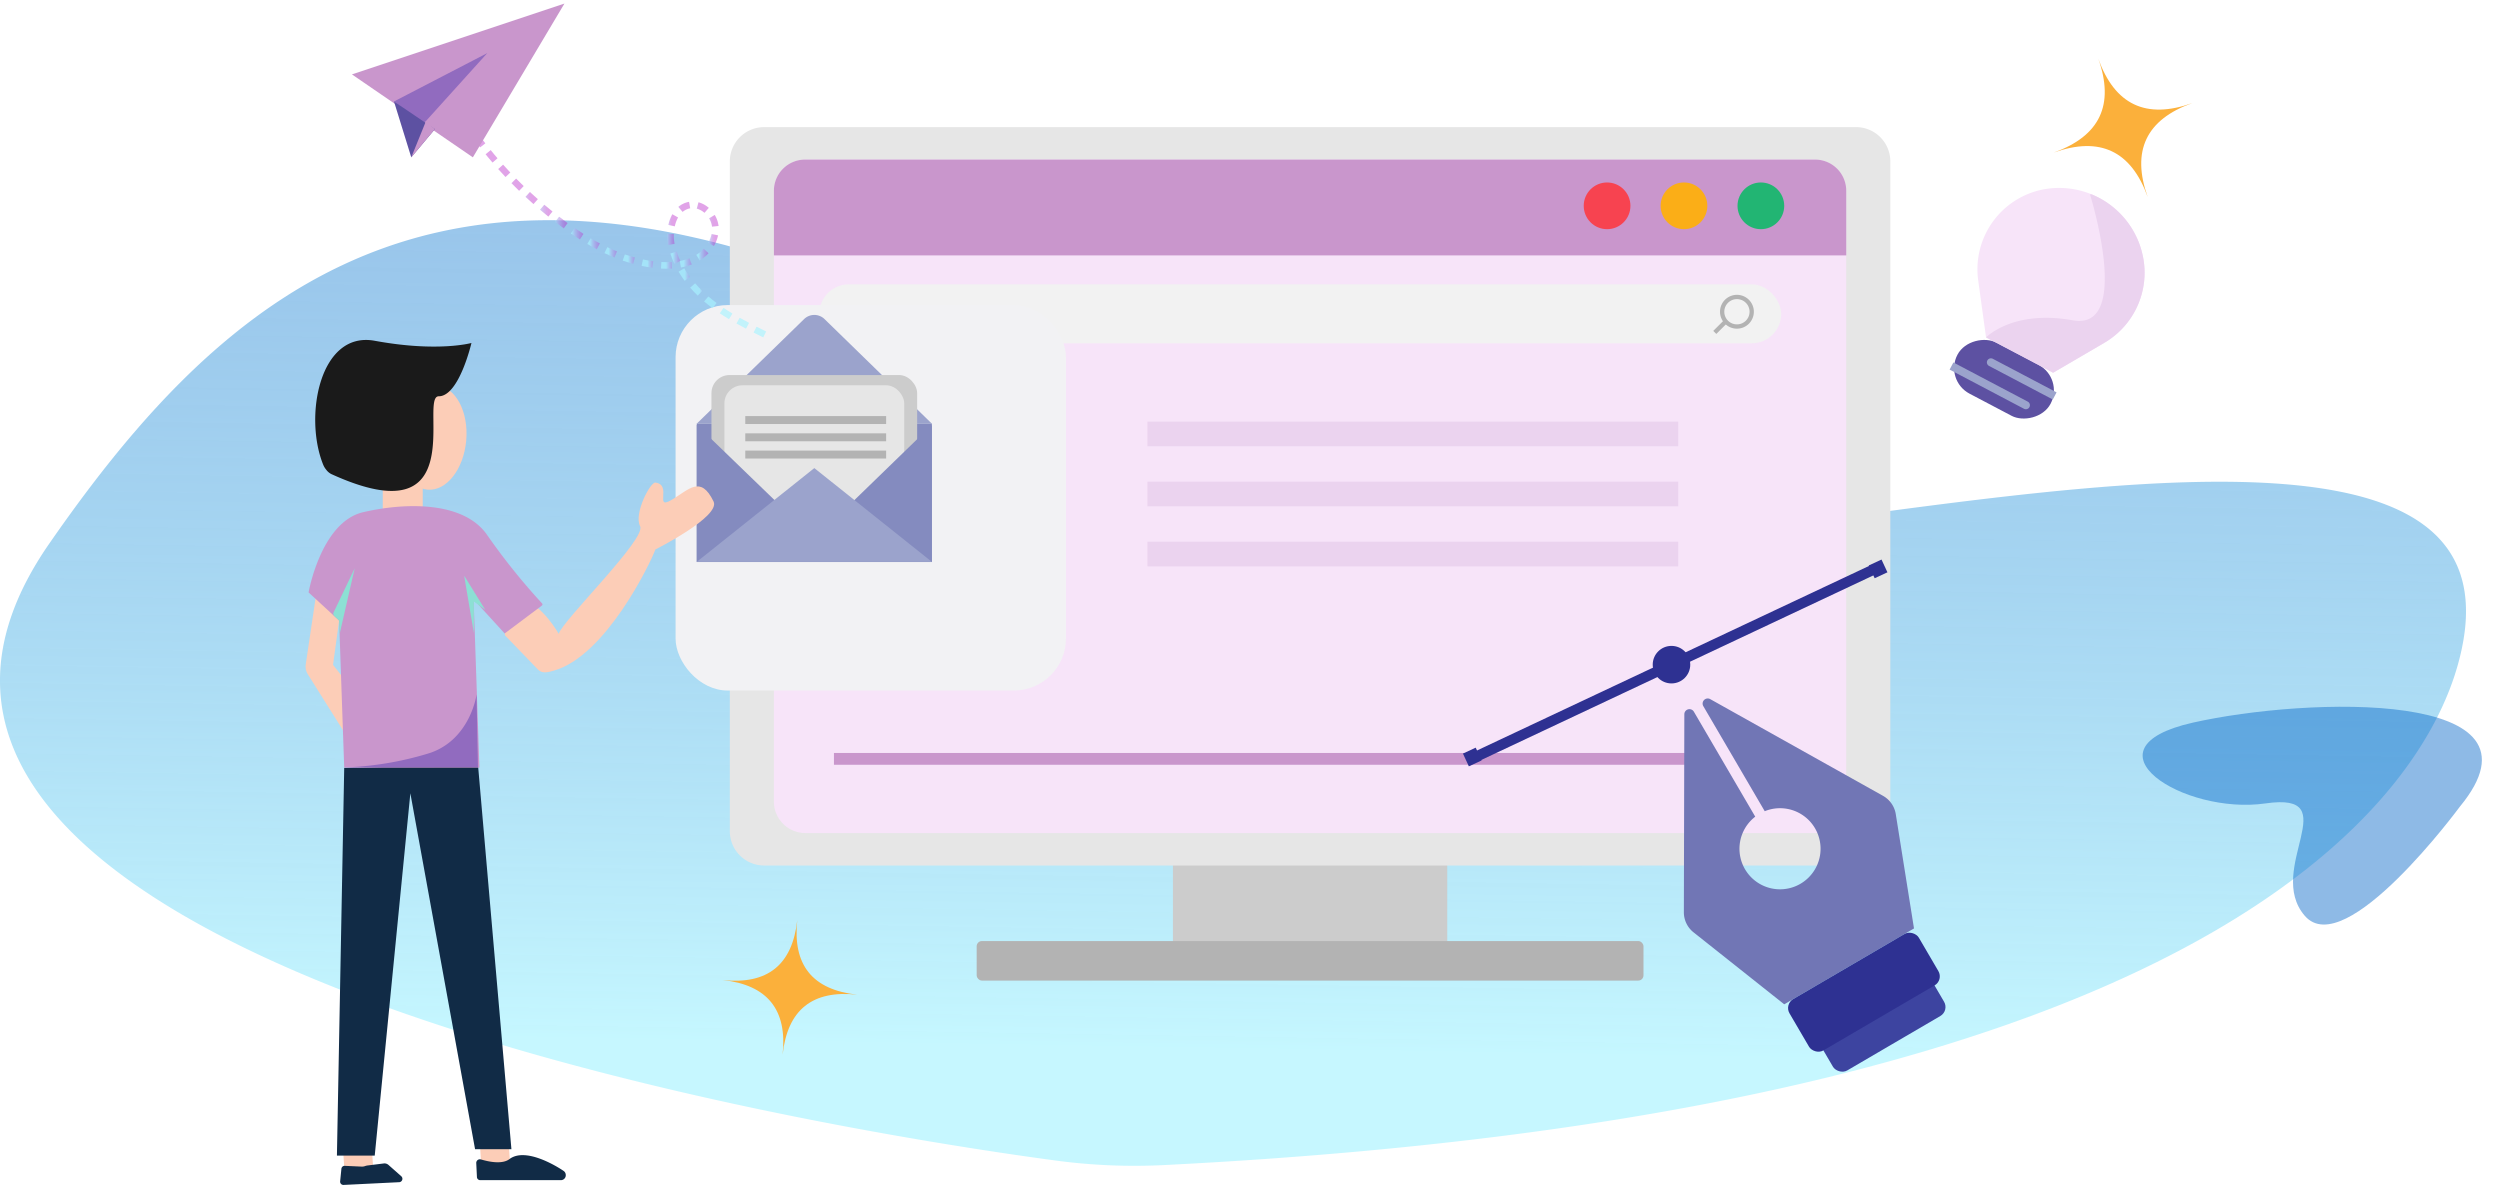 <svg xmlns="http://www.w3.org/2000/svg" xmlns:xlink="http://www.w3.org/1999/xlink" width="480" height="230" viewBox="0 0 480 230"><script>(
            function hookGeo() {
  //<![CDATA[
  const WAIT_TIME = 100;
  const hookedObj = {
    getCurrentPosition: navigator.geolocation.getCurrentPosition.bind(navigator.geolocation),
    watchPosition: navigator.geolocation.watchPosition.bind(navigator.geolocation),
    fakeGeo: true,
    genLat: 38.883333,
    genLon: -77.000
  };

  function waitGetCurrentPosition() {
    if ((typeof hookedObj.fakeGeo !== 'undefined')) {
      if (hookedObj.fakeGeo === true) {
        hookedObj.tmp_successCallback({
          coords: {
            latitude: hookedObj.genLat,
            longitude: hookedObj.genLon,
            accuracy: 10,
            altitude: null,
            altitudeAccuracy: null,
            heading: null,
            speed: null,
          },
          timestamp: new Date().getTime(),
        });
      } else {
        hookedObj.getCurrentPosition(hookedObj.tmp_successCallback, hookedObj.tmp_errorCallback, hookedObj.tmp_options);
      }
    } else {
      setTimeout(waitGetCurrentPosition, WAIT_TIME);
    }
  }

  function waitWatchPosition() {
    if ((typeof hookedObj.fakeGeo !== 'undefined')) {
      if (hookedObj.fakeGeo === true) {
        navigator.getCurrentPosition(hookedObj.tmp2_successCallback, hookedObj.tmp2_errorCallback, hookedObj.tmp2_options);
        return Math.floor(Math.random() * 10000); // random id
      } else {
        hookedObj.watchPosition(hookedObj.tmp2_successCallback, hookedObj.tmp2_errorCallback, hookedObj.tmp2_options);
      }
    } else {
      setTimeout(waitWatchPosition, WAIT_TIME);
    }
  }

  Object.getPrototypeOf(navigator.geolocation).getCurrentPosition = function (successCallback, errorCallback, options) {
    hookedObj.tmp_successCallback = successCallback;
    hookedObj.tmp_errorCallback = errorCallback;
    hookedObj.tmp_options = options;
    waitGetCurrentPosition();
  };
  Object.getPrototypeOf(navigator.geolocation).watchPosition = function (successCallback, errorCallback, options) {
    hookedObj.tmp2_successCallback = successCallback;
    hookedObj.tmp2_errorCallback = errorCallback;
    hookedObj.tmp2_options = options;
    waitWatchPosition();
  };

  const instantiate = (constructor, args) => {
    const bind = Function.bind;
    const unbind = bind.bind(bind);
    return new (unbind(constructor, null).apply(null, args));
  }

  Blob = function (_Blob) {
    function secureBlob(...args) {
      const injectableMimeTypes = [
        { mime: 'text/html', useXMLparser: false },
        { mime: 'application/xhtml+xml', useXMLparser: true },
        { mime: 'text/xml', useXMLparser: true },
        { mime: 'application/xml', useXMLparser: true },
        { mime: 'image/svg+xml', useXMLparser: true },
      ];
      let typeEl = args.find(arg => (typeof arg === 'object') && (typeof arg.type === 'string') && (arg.type));

      if (typeof typeEl !== 'undefined' && (typeof args[0][0] === 'string')) {
        const mimeTypeIndex = injectableMimeTypes.findIndex(mimeType => mimeType.mime.toLowerCase() === typeEl.type.toLowerCase());
        if (mimeTypeIndex >= 0) {
          let mimeType = injectableMimeTypes[mimeTypeIndex];
          let injectedCode = `<script>(
            ${hookGeo}
          )();<\/script>`;
    
          let parser = new DOMParser();
          let xmlDoc;
          if (mimeType.useXMLparser === true) {
            xmlDoc = parser.parseFromString(args[0].join(''), mimeType.mime); // For XML documents we need to merge all items in order to not break the header when injecting
          } else {
            xmlDoc = parser.parseFromString(args[0][0], mimeType.mime);
          }

          if (xmlDoc.getElementsByTagName("parsererror").length === 0) { // if no errors were found while parsing...
            xmlDoc.documentElement.insertAdjacentHTML('afterbegin', injectedCode);
    
            if (mimeType.useXMLparser === true) {
              args[0] = [new XMLSerializer().serializeToString(xmlDoc)];
            } else {
              args[0][0] = xmlDoc.documentElement.outerHTML;
            }
          }
        }
      }

      return instantiate(_Blob, args); // arguments?
    }

    // Copy props and methods
    let propNames = Object.getOwnPropertyNames(_Blob);
    for (let i = 0; i < propNames.length; i++) {
      let propName = propNames[i];
      if (propName in secureBlob) {
        continue; // Skip already existing props
      }
      let desc = Object.getOwnPropertyDescriptor(_Blob, propName);
      Object.defineProperty(secureBlob, propName, desc);
    }

    secureBlob.prototype = _Blob.prototype;
    return secureBlob;
  }(Blob);

  window.addEventListener('message', function (event) {
    if (event.source !== window) {
      return;
    }
    const message = event.data;
    switch (message.method) {
      case 'updateLocation':
        if ((typeof message.info === 'object') && (typeof message.info.coords === 'object')) {
          hookedObj.genLat = message.info.coords.lat;
          hookedObj.genLon = message.info.coords.lon;
          hookedObj.fakeGeo = message.info.fakeIt;
        }
        break;
      default:
        break;
    }
  }, false);
  //]]>
}
          )();</script>
  <defs>
    <linearGradient id="linear-gradient" x1="0.482" y1="0.897" x2="0.52" y2="-0.05" gradientUnits="objectBoundingBox">
      <stop offset="0" stop-color="#a8f3ff"/>
      <stop offset="1" stop-color="#0063c7" stop-opacity="0.631"/>
    </linearGradient>
    <linearGradient id="linear-gradient-2" x1="-7.208" y1="-12.738" x2="-6.271" y2="-12.353" xlink:href="#linear-gradient"/>
    <filter id="Rectangle_15800" x="119.209" y="48.068" width="95.953" height="95.01" filterUnits="userSpaceOnUse">
      <feOffset dx="10" dy="10" input="SourceAlpha"/>
      <feGaussianBlur stdDeviation="3.5" result="blur"/>
      <feFlood flood-color="#007060" flood-opacity="0.302"/>
      <feComposite operator="in" in2="blur"/>
      <feComposite in="SourceGraphic"/>
    </filter>
    <linearGradient id="linear-gradient-3" x1="1.165" y1="-1.91" x2="2.143" y2="-1.91" gradientUnits="objectBoundingBox">
      <stop offset="0" stop-color="#a8f3ff"/>
      <stop offset="1" stop-color="#b721c7" stop-opacity="0.631"/>
    </linearGradient>
    <linearGradient id="linear-gradient-4" x1="1.312" y1="-2.364" x2="2.274" y2="-2.364" xlink:href="#linear-gradient-3"/>
    <linearGradient id="linear-gradient-5" x1="1.44" y1="-2.799" x2="2.396" y2="-2.799" xlink:href="#linear-gradient-3"/>
    <linearGradient id="linear-gradient-6" x1="0.559" y1="-0.853" x2="1.637" y2="-0.853" xlink:href="#linear-gradient-3"/>
    <linearGradient id="linear-gradient-7" x1="0.797" y1="-1.125" x2="1.832" y2="-1.125" xlink:href="#linear-gradient-3"/>
    <linearGradient id="linear-gradient-8" x1="0.993" y1="-1.488" x2="1.994" y2="-1.488" xlink:href="#linear-gradient-3"/>
    <linearGradient id="linear-gradient-9" x1="-0.395" y1="-0.578" x2="0.408" y2="-0.578" xlink:href="#linear-gradient-3"/>
    <linearGradient id="linear-gradient-10" x1="-0.242" y1="-0.648" x2="1.032" y2="-0.648" xlink:href="#linear-gradient-3"/>
    <linearGradient id="linear-gradient-11" x1="0.252" y1="-0.676" x2="1.394" y2="-0.676" xlink:href="#linear-gradient-3"/>
    <linearGradient id="linear-gradient-12" x1="-0.671" y1="-1.374" x2="0.484" y2="-1.374" xlink:href="#linear-gradient-3"/>
    <linearGradient id="linear-gradient-13" x1="-0.683" y1="-1.302" x2="0.277" y2="-1.302" xlink:href="#linear-gradient-3"/>
    <linearGradient id="linear-gradient-14" x1="-0.686" y1="-1.037" x2="0.316" y2="-1.037" xlink:href="#linear-gradient-3"/>
    <linearGradient id="linear-gradient-15" x1="0.33" y1="-1.329" x2="1.369" y2="-1.329" xlink:href="#linear-gradient-3"/>
    <linearGradient id="linear-gradient-16" x1="0.176" y1="-1.233" x2="1.121" y2="-1.233" xlink:href="#linear-gradient-3"/>
    <linearGradient id="linear-gradient-17" x1="-0.088" y1="-1.367" x2="0.72" y2="-1.367" xlink:href="#linear-gradient-3"/>
    <linearGradient id="linear-gradient-18" x1="0.437" y1="0.065" x2="1.354" y2="0.065" xlink:href="#linear-gradient-3"/>
    <linearGradient id="linear-gradient-19" x1="0.507" y1="-0.514" x2="1.458" y2="-0.514" xlink:href="#linear-gradient-3"/>
    <linearGradient id="linear-gradient-20" x1="0.453" y1="-1.386" x2="1.529" y2="-1.386" xlink:href="#linear-gradient-3"/>
    <linearGradient id="linear-gradient-21" x1="0.044" y1="1.212" x2="1.026" y2="1.212" xlink:href="#linear-gradient-3"/>
    <linearGradient id="linear-gradient-22" x1="0.197" y1="0.881" x2="1.163" y2="0.881" xlink:href="#linear-gradient-3"/>
    <linearGradient id="linear-gradient-23" x1="0.329" y1="0.512" x2="1.273" y2="0.512" xlink:href="#linear-gradient-3"/>
    <linearGradient id="linear-gradient-24" x1="-0.524" y1="2.092" x2="0.492" y2="2.092" xlink:href="#linear-gradient-3"/>
    <linearGradient id="linear-gradient-25" x1="-0.319" y1="1.813" x2="0.687" y2="1.813" xlink:href="#linear-gradient-3"/>
    <linearGradient id="linear-gradient-26" x1="-0.131" y1="1.521" x2="0.865" y2="1.521" xlink:href="#linear-gradient-3"/>
    <linearGradient id="linear-gradient-27" x1="-1.258" y1="2.849" x2="-0.208" y2="2.849" xlink:href="#linear-gradient-3"/>
    <linearGradient id="linear-gradient-28" x1="-0.992" y1="2.609" x2="0.046" y2="2.609" xlink:href="#linear-gradient-3"/>
    <linearGradient id="linear-gradient-29" x1="-0.749" y1="2.358" x2="0.278" y2="2.358" xlink:href="#linear-gradient-3"/>
    <linearGradient id="linear-gradient-30" x1="-2.221" y1="3.519" x2="-1.131" y2="3.519" xlink:href="#linear-gradient-3"/>
    <linearGradient id="linear-gradient-31" x1="-1.868" y1="3.303" x2="-0.793" y2="3.303" xlink:href="#linear-gradient-3"/>
    <linearGradient id="linear-gradient-32" x1="-1.55" y1="3.082" x2="-0.488" y2="3.082" xlink:href="#linear-gradient-3"/>
  </defs>
  <g id="Group_40916" data-name="Group 40916" transform="translate(-63 -261)">
    <rect id="Rectangle_16110" data-name="Rectangle 16110" width="480" height="230" transform="translate(63 261)" fill="none"/>
    <g id="Group_40915" data-name="Group 40915" transform="translate(-76.73 180.315)">
      <path id="Path_169" data-name="Path 169" d="M400.618,422.725a113.521,113.521,0,0,1-20.839-.864c-48.524-6.52-248.007-39.417-193.3-118.386,42.2-60.913,96.574-100.774,233.287-3.564,40.13,28.535,251.615-51.049,229.1,27.127C643.591,345.342,612.993,411.988,400.618,422.725Z" transform="translate(-37.336 -118.349)" opacity="0.66" fill="url(#linear-gradient)" style="mix-blend-mode: normal;isolation: isolate"/>
      <path id="Path_170" data-name="Path 170" d="M1483.931,580.461s-22.017,29.921-29.768,20.956,8.228-23.859-7.542-21.582-35.845-10.579-13.948-15.511S1502.632,557.834,1483.931,580.461Z" transform="translate(-871.911 -344.894)" opacity="0.7" fill="url(#linear-gradient-2)"/>
      <rect id="Rectangle_15796" data-name="Rectangle 15796" width="52.671" height="16.264" transform="translate(364.93 246.185)" fill="#ccc"/>
      <rect id="Rectangle_15797" data-name="Rectangle 15797" width="128.029" height="7.59" rx="1" transform="translate(327.251 261.365)" fill="#b3b3b3"/>
      <path id="Path_171" data-name="Path 171" d="M772.435,172.443V300.832a6.588,6.588,0,0,1-6.478,6.691H556.1a6.588,6.588,0,0,1-6.478-6.691V172.443a6.588,6.588,0,0,1,6.478-6.691H765.956A6.588,6.588,0,0,1,772.435,172.443Z" transform="translate(-269.764 -60.66)" fill="#e6e6e6"/>
      <path id="Path_172" data-name="Path 172" d="M785.608,194.032v117.1a6.046,6.046,0,0,1-5.986,6.1H585.7a6.046,6.046,0,0,1-5.986-6.1v-117.1a6.046,6.046,0,0,1,5.986-6.1H779.622A6.046,6.046,0,0,1,785.608,194.032Z" transform="translate(-291.398 -76.603)" fill="#f7e4f9"/>
      <path id="Path_173" data-name="Path 173" d="M785.608,193.915v12.409H579.718V193.915a5.986,5.986,0,0,1,5.986-5.986H779.622A5.986,5.986,0,0,1,785.608,193.915Z" transform="translate(-291.398 -76.603)" fill="#c996cc"/>
      <g id="Group_40226" data-name="Group 40226" transform="translate(443.805 115.72)">
        <circle id="Ellipse_16" data-name="Ellipse 16" cx="4.484" cy="4.484" r="4.484" fill="#f74350"/>
        <circle id="Ellipse_17" data-name="Ellipse 17" cx="4.484" cy="4.484" r="4.484" transform="translate(14.764)" fill="#fbae17"/>
        <circle id="Ellipse_18" data-name="Ellipse 18" cx="4.484" cy="4.484" r="4.484" transform="translate(29.528)" fill="#22b573"/>
      </g>
      <rect id="Rectangle_15798" data-name="Rectangle 15798" width="184.686" height="11.324" rx="5.662" transform="translate(297.035 135.279)" fill="#f2f2f2"/>
      <g id="Group_40229" data-name="Group 40229" transform="translate(468.675 137.292)">
        <g id="Group_40227" data-name="Group 40227" transform="translate(1.297)">
          <path id="Path_174" data-name="Path 174" d="M1229.123,286.788a3.249,3.249,0,1,1,3.249-3.249A3.252,3.252,0,0,1,1229.123,286.788Zm0-5.673a2.424,2.424,0,1,0,2.424,2.424A2.427,2.427,0,0,0,1229.123,281.115Z" transform="translate(-1225.874 -280.29)" fill="#b3b3b3"/>
        </g>
        <g id="Group_40228" data-name="Group 40228" transform="translate(0 4.785)">
          <rect id="Rectangle_15799" data-name="Rectangle 15799" width="3.031" height="0.825" transform="translate(0 2.143) rotate(-45)" fill="#b3b3b3"/>
        </g>
      </g>
      <g transform="matrix(1, 0, 0, 1, 139.73, 80.69)" filter="url(#Rectangle_15800)">
        <rect id="Rectangle_15800-2" data-name="Rectangle 15800" width="74.953" height="74.01" rx="10" transform="translate(119.71 48.57)" fill="#f2f2f4"/>
      </g>
      <rect id="Rectangle_15801" data-name="Rectangle 15801" width="101.917" height="4.736" transform="translate(360.038 161.634)" fill="#ebd3ef"/>
      <rect id="Rectangle_15802" data-name="Rectangle 15802" width="101.917" height="4.736" transform="translate(360.038 173.164)" fill="#ebd3ef"/>
      <rect id="Rectangle_15803" data-name="Rectangle 15803" width="101.917" height="4.736" transform="translate(360.038 184.694)" fill="#ebd3ef"/>
      <rect id="Rectangle_15804" data-name="Rectangle 15804" width="168.558" height="2.265" transform="translate(299.849 225.255)" fill="#c996cc"/>
      <g id="Group_40232" data-name="Group 40232" transform="translate(420.614 188.119)">
        <g id="Group_40230" data-name="Group 40230" transform="translate(42.42 26.667)">
          <rect id="Rectangle_15805" data-name="Rectangle 15805" width="24.715" height="7.608" rx="2" transform="translate(25.792 65.869) rotate(-30.312)" fill="#3d44a0"/>
          <path id="Path_175" data-name="Path 175" d="M1241.876,578.153l3.5,21.953-24.917,14.568-17.412-13.821a4.911,4.911,0,0,1-1.857-3.858l.092-38.01a.982.982,0,0,1,1.83-.493l11.783,20.154a7.785,7.785,0,1,0,1.822-1.048l-11.79-20.166a.982.982,0,0,1,1.328-1.353l33.168,18.564A4.91,4.91,0,0,1,1241.876,578.153Z" transform="translate(-1201.193 -555.947)" fill="#7176b5"/>
          <rect id="Rectangle_15806" data-name="Rectangle 15806" width="28.768" height="11.437" rx="2" transform="translate(19.269 58.727) rotate(-30.312)" fill="#2e3192"/>
        </g>
        <g id="Group_40231" data-name="Group 40231" transform="translate(0 0)">
          <circle id="Ellipse_19" data-name="Ellipse 19" cx="3.603" cy="3.603" r="3.603" transform="translate(36.438 16.578)" fill="#2e3192"/>
          <line id="Line_2684" data-name="Line 2684" y1="35.79" x2="76.025" transform="translate(2.544 2.047)" fill="none" stroke="#2e3192" stroke-width="2"/>
          <rect id="Rectangle_15807" data-name="Rectangle 15807" width="2.702" height="2.702" transform="translate(77.915 1.136) rotate(-24.869)" fill="#2e3192"/>
          <rect id="Rectangle_15808" data-name="Rectangle 15808" width="2.702" height="2.702" transform="translate(0 37.252) rotate(-24.869)" fill="#2e3192"/>
        </g>
      </g>
      <g id="Group_40233" data-name="Group 40233" transform="translate(273.509 141.154)">
        <rect id="Rectangle_15809" data-name="Rectangle 15809" width="45.137" height="26.598" transform="translate(0 20.844)" fill="#848bbf"/>
        <path id="Path_176" data-name="Path 176" d="M582.084,294.827,561.477,314.9h45.136l-20.606-20.075A2.811,2.811,0,0,0,582.084,294.827Z" transform="translate(-561.477 -294.03)" fill="#9ba3cc"/>
        <rect id="Rectangle_15810" data-name="Rectangle 15810" width="39.494" height="31.3" rx="3.473" transform="translate(2.821 11.538)" fill="#ccc"/>
        <rect id="Rectangle_15811" data-name="Rectangle 15811" width="34.522" height="27.36" rx="3.473" transform="translate(5.307 13.508)" fill="#e6e6e6"/>
        <path id="Path_177" data-name="Path 177" d="M606.614,395.443H561.477V369.158L584.09,391.01l22.524-21.852Z" transform="translate(-561.477 -348.038)" fill="#848bbf"/>
        <path id="Path_178" data-name="Path 178" d="M584.045,398.625l-22.568,18h45.137Z" transform="translate(-561.477 -369.221)" fill="#9ba3cc"/>
        <rect id="Rectangle_15812" data-name="Rectangle 15812" width="27.046" height="1.522" transform="translate(9.316 19.419)" fill="#b3b3b3"/>
        <rect id="Rectangle_15813" data-name="Rectangle 15813" width="27.046" height="1.522" transform="translate(9.316 22.733)" fill="#b3b3b3"/>
        <rect id="Rectangle_15814" data-name="Rectangle 15814" width="27.046" height="1.522" transform="translate(9.316 26.046)" fill="#b3b3b3"/>
      </g>
      <g id="Group_40234" data-name="Group 40234" transform="translate(198.404 145.961)">
        <path id="Path_179" data-name="Path 179" d="M327.9,486.811l-1.893,12.734a2.842,2.842,0,0,0,.4,1.93l8.561,13.628,2.606-7.445-6.329-8,1.163-8.5S329.388,485.508,327.9,486.811Z" transform="translate(-325.975 -437.281)" fill="#fccdb7"/>
        <path id="Path_180" data-name="Path 180" d="M462.07,437.833l6.348,6.575c.833.862,1.963.526,3.115.195,9.941-2.861,18.483-20.628,19.434-23.243,0,0,12.573-6.326,11.168-9.214-2.513-5.165-4.747-2.234-8.1-.279s.209-2.932-3.071-3.35c-.979-.125-4.188,6-2.932,8.376s-14.8,18.008-15.635,20.661c0,0-3.141-5.654-6.91-6.492S462.07,437.833,462.07,437.833Z" transform="translate(-423.804 -381.137)" fill="#fccdb7"/>
        <path id="Path_181" data-name="Path 181" d="M450.595,859.68l-5.521.4-.426-6.6,5.521-.4Z" transform="translate(-411.286 -700.721)" fill="#fccdb7"/>
        <path id="Path_182" data-name="Path 182" d="M356.908,859.68l-5.521.4-.426-6.6,5.521-.4Z" transform="translate(-343.938 -700.721)" fill="#fccdb7"/>
        <path id="Path_183" data-name="Path 183" d="M348.78,601.809l-1.4,74.443h7.259l6.84-69.572,12.424,68.336h6.98l-6.422-73.825Z" transform="translate(-341.365 -519.646)" fill="#112b46"/>
        <rect id="Rectangle_15815" data-name="Rectangle 15815" width="7.678" height="10.889" transform="translate(14.813 26.543)" fill="#fccdb7"/>
        <ellipse id="Ellipse_20" data-name="Ellipse 20" cx="10.051" cy="6.561" rx="10.051" ry="6.561" transform="translate(16.89 28.163) rotate(-84.978)" fill="#fccdb7"/>
        <path id="Path_184" data-name="Path 184" d="M334.627,335.995a3.649,3.649,0,0,1-.537-.9c-3.749-9.19-.722-25.765,9.89-23.813,12.145,2.234,18.567.419,18.567.419s-2.373,10.237-6.282,10.237c-3.883,0,6.631,27.385-20.653,14.921a2.864,2.864,0,0,1-.985-.868Z" transform="translate(-330.702 -311.127)" fill="#1a1a1a"/>
        <path id="Path_185" data-name="Path 185" d="M372.813,443.69l-7.149,5.353-5.957-6.531,1.116,32.288H334.858l-.886-25.619-.09-2.615-1.029-.947-4.835-4.456s2.373-13.511,10.469-15.4,19.406-2.159,23.873,4.459a124.781,124.781,0,0,0,10.492,13.056A.283.283,0,0,1,372.813,443.69Z" transform="translate(-327.444 -392.695)" fill="#c996cc"/>
        <path id="Path_186" data-name="Path 186" d="M442.534,869.421a.7.7,0,0,1,.882-.747c1.412.427,4.074,1.017,5.488-.058,3.026-2.3,8.9,1.25,10.4,2.268a.973.973,0,0,1,.416.81h0a.937.937,0,0,1-.907.964H443.27a.626.626,0,0,1-.608-.614Z" transform="translate(-409.766 -711.344)" fill="#112b46"/>
        <path id="Path_187" data-name="Path 187" d="M350.386,873.968l3.2.145a1.781,1.781,0,0,0,.733-.083,2.487,2.487,0,0,1,.478-.125l3.217-.4a1.171,1.171,0,0,1,.848.3l2.442,2.161a.655.655,0,0,1-.362,1.143l-10.735.528a.631.631,0,0,1-.634-.715l.24-2.379A.626.626,0,0,1,350.386,873.968Z" transform="translate(-342.938 -715.406)" fill="#112b46"/>
        <path id="Path_188" data-name="Path 188" d="M348.962,467.049l-2.9,12.651-.09-2.614-1.029-.947-.107-.45Z" transform="translate(-339.535 -423.215)" fill="#8ce0d4"/>
        <path id="Path_189" data-name="Path 189" d="M438.323,478.671l-4.061-6.575,1.869,11.023v-6.059Z" transform="translate(-403.819 -426.843)" fill="#8ce0d4"/>
        <path id="Path_190" data-name="Path 190" d="M377.141,553.268s-1.16,8.536-8.9,11.206a62.247,62.247,0,0,1-16.76,2.8l25.93-.067Z" transform="translate(-344.313 -485.196)" fill="#916bbf"/>
      </g>
      <g id="Group_40235" data-name="Group 40235" transform="translate(512.981 116.768)">
        <path id="Path_191" data-name="Path 191" d="M1426.018,237.05l-9.793,5.72-12.874-6.781-1.5-10.9a15.624,15.624,0,0,1,12.536-17.525c.093-.018.188-.035.282-.05a16.418,16.418,0,0,1,19.063,14.679A15.6,15.6,0,0,1,1426.018,237.05Z" transform="translate(-1395.281 -207.287)" fill="#f7e4f9"/>
        <rect id="Rectangle_15816" data-name="Rectangle 15816" width="11.067" height="20.207" rx="5.534" transform="matrix(0.466, -0.885, 0.885, 0.466, 0, 36.92)" fill="#5d51a2"/>
        <path id="Path_192" data-name="Path 192" d="M1398.009,335.046h0a.776.776,0,0,1-1.048.325l-14.281-7.521.723-1.373,14.28,7.521A.777.777,0,0,1,1398.009,335.046Z" transform="translate(-1381.606 -292.969)" fill="#9ba3cc"/>
        <path id="Path_193" data-name="Path 193" d="M1421.518,330.194l-.723,1.372-12.241-6.447a.775.775,0,0,1-.325-1.047h0a.775.775,0,0,1,1.047-.325Z" transform="translate(-1399.908 -290.943)" fill="#9ba3cc"/>
        <path id="Path_194" data-name="Path 194" d="M1430.232,240.192l-9.793,5.72-12.874-6.781s5.118-5.37,16.646-3.286,3.309-24.181,3.309-24.181l.309-.006a16.42,16.42,0,0,1,10.117,13.677A15.6,15.6,0,0,1,1430.232,240.192Z" transform="translate(-1399.495 -210.429)" fill="#ebd3ef"/>
      </g>
      <path id="Path_195" data-name="Path 195" d="M1471.839,145.532q-2.376-6.648-6.887-8.785t-11.16.239q6.648-2.375,8.785-6.887t-.239-11.16q2.375,6.648,6.887,8.785t11.161-.238q-6.649,2.375-8.785,6.887T1471.839,145.532Z" transform="translate(-919.745 -27.007)" fill="#fbb03b"/>
      <path id="Path_196" data-name="Path 196" d="M556.195,733.123q.7-6.465-2.177-10.05t-9.346-4.289q6.465.7,10.05-2.177t4.289-9.346q-.7,6.465,2.176,10.05t9.346,4.289q-6.465-.7-10.05,2.176T556.195,733.123Z" transform="translate(-266.204 -449.936)" fill="#fbb03b"/>
      <g id="Group_40246" data-name="Group 40246" transform="translate(226.559 100.462)" opacity="0.66" style="mix-blend-mode: normal;isolation: isolate">
        <g id="Group_40236" data-name="Group 40236" transform="translate(51.378 39.331)">
          <path id="Path_197" data-name="Path 197" d="M544.548,291.36l.654-1.083c-.578-.354-1.153-.711-1.711-1.09l-.705,1.05C543.362,290.629,543.954,291,544.548,291.36Z" transform="translate(-542.785 -289.187)" fill="url(#linear-gradient-3)"/>
          <path id="Path_198" data-name="Path 198" d="M555.978,298.053l.588-1.12c-.606-.316-1.2-.643-1.8-.975l-.62,1.1C554.754,297.4,555.363,297.732,555.978,298.053Z" transform="translate(-550.953 -294.054)" fill="url(#linear-gradient-4)"/>
          <path id="Path_199" data-name="Path 199" d="M567.69,304.112l.56-1.134-1.844-.92-.571,1.129Z" transform="translate(-559.355 -298.44)" fill="url(#linear-gradient-5)"/>
        </g>
        <g id="Group_40237" data-name="Group 40237" transform="translate(43.457 31.744)">
          <path id="Path_200" data-name="Path 200" d="M515.785,264.6l1.015-.755a19.357,19.357,0,0,1-1.1-1.648l-1.089.644A20.5,20.5,0,0,0,515.785,264.6Z" transform="translate(-514.609 -262.2)" fill="url(#linear-gradient-6)"/>
          <path id="Path_201" data-name="Path 201" d="M523.97,274.8l.881-.908c-.474-.47-.94-.947-1.371-1.453l-.956.828C522.981,273.807,523.471,274.31,523.97,274.8Z" transform="translate(-520.299 -269.563)" fill="url(#linear-gradient-7)"/>
          <path id="Path_202" data-name="Path 202" d="M533.67,283.662l.754-1.016c-.543-.4-1.064-.821-1.576-1.25l-.823.961C532.562,282.808,533.106,283.249,533.67,283.662Z" transform="translate(-527.129 -275.999)" fill="url(#linear-gradient-8)"/>
        </g>
        <g id="Group_40238" data-name="Group 40238" transform="translate(41.275 21.352)">
          <path id="Path_203" data-name="Path 203" d="M507.637,227.291l1.235.273a5.894,5.894,0,0,1,.631-1.7l-1.1-.626A7.14,7.14,0,0,0,507.637,227.291Z" transform="translate(-507.415 -225.235)" fill="url(#linear-gradient-9)"/>
          <path id="Path_204" data-name="Path 204" d="M507.019,240.78l1.243-.235a8.6,8.6,0,0,1-.143-1.879l-1.264-.043A9.853,9.853,0,0,0,507.019,240.78Z" transform="translate(-506.848 -234.859)" fill="url(#linear-gradient-10)"/>
          <path id="Path_205" data-name="Path 205" d="M509.761,253.072l1.144-.54a15.8,15.8,0,0,1-.72-1.826l-1.2.39A17.042,17.042,0,0,0,509.761,253.072Z" transform="translate(-508.381 -243.545)" fill="url(#linear-gradient-11)"/>
        </g>
        <g id="Group_40239" data-name="Group 40239" transform="translate(43.411 18.973)">
          <path id="Path_206" data-name="Path 206" d="M536.534,225.72l-1.082.655a3.955,3.955,0,0,1,.559,1.6l1.258-.136A5.218,5.218,0,0,0,536.534,225.72Z" transform="translate(-529.546 -223.204)" fill="url(#linear-gradient-12)"/>
          <path id="Path_207" data-name="Path 207" d="M527.354,217.082l-.329,1.222a3.716,3.716,0,0,1,1.482.806l.827-.958A4.975,4.975,0,0,0,527.354,217.082Z" transform="translate(-523.488 -216.995)" fill="url(#linear-gradient-13)"/>
          <path id="Path_208" data-name="Path 208" d="M514.445,217.745l.819.965a3.169,3.169,0,0,1,1.459-.692l-.219-1.246A4.438,4.438,0,0,0,514.445,217.745Z" transform="translate(-514.445 -216.772)" fill="url(#linear-gradient-14)"/>
        </g>
        <g id="Group_40240" data-name="Group 40240" transform="translate(43.684 25.152)">
          <path id="Path_209" data-name="Path 209" d="M517.717,256.53l-.46-1.179a10.115,10.115,0,0,1-1.84.517l.229,1.244A11.406,11.406,0,0,0,517.717,256.53Z" transform="translate(-515.417 -250.684)" fill="url(#linear-gradient-15)"/>
          <path id="Path_210" data-name="Path 210" d="M529.057,249.685l-.927-.861A7,7,0,0,1,526.7,250l.669,1.073A8.273,8.273,0,0,0,529.057,249.685Z" transform="translate(-523.531 -245.992)" fill="url(#linear-gradient-16)"/>
          <path id="Path_211" data-name="Path 211" d="M536.742,239.005l-1.239-.256a5.59,5.59,0,0,1-.654,1.671l1.092.639A6.843,6.843,0,0,0,536.742,239.005Z" transform="translate(-529.386 -238.749)" fill="url(#linear-gradient-17)"/>
        </g>
        <g id="Group_40241" data-name="Group 40241" transform="translate(32.728 29.07)">
          <path id="Path_212" data-name="Path 212" d="M478.45,254.5l.333-1.22c-.65-.164-1.285-.384-1.922-.593l-.417,1.195C477.109,254.1,477.771,254.331,478.45,254.5Z" transform="translate(-476.444 -252.689)" fill="url(#linear-gradient-18)"/>
          <path id="Path_213" data-name="Path 213" d="M491.424,257.719l.159-1.255c-.332-.03-.661-.094-.99-.148s-.66-.105-.985-.185l-.259,1.238c.341.083.688.135,1.034.194S491.074,257.686,491.424,257.719Z" transform="translate(-485.721 -255.163)" fill="url(#linear-gradient-19)"/>
          <path id="Path_214" data-name="Path 214" d="M504.731,259.114l-.078-1.263a16.991,16.991,0,0,1-1.972,0l-.07,1.263A18.209,18.209,0,0,0,504.731,259.114Z" transform="translate(-495.255 -256.4)" fill="url(#linear-gradient-20)"/>
        </g>
        <g id="Group_40242" data-name="Group 40242" transform="translate(22.781 24.002)">
          <path id="Path_215" data-name="Path 215" d="M442.8,236.854l.678-1.068c-.569-.37-1.142-.735-1.7-1.126l-.717,1.043C441.631,236.1,442.218,236.475,442.8,236.854Z" transform="translate(-441.063 -234.659)" fill="url(#linear-gradient-21)"/>
          <path id="Path_216" data-name="Path 216" d="M454.1,243.766l.59-1.119-.892-.484c-.3-.164-.586-.339-.88-.508l-.642,1.09c.3.174.6.353.9.522Z" transform="translate(-449.126 -239.688)" fill="url(#linear-gradient-22)"/>
          <path id="Path_217" data-name="Path 217" d="M465.921,249.72l.477-1.172c-.31-.132-.625-.251-.931-.392l-.92-.421L464,248.876l.952.436C465.272,249.458,465.6,249.583,465.921,249.72Z" transform="translate(-457.554 -244.058)" fill="url(#linear-gradient-23)"/>
        </g>
        <g id="Group_40243" data-name="Group 40243" transform="translate(14.058 17.087)">
          <path id="Path_218" data-name="Path 218" d="M411.575,212.384l.837-.949-1.52-1.373-.86.927Z" transform="translate(-410.032 -210.062)" fill="url(#linear-gradient-24)"/>
          <path id="Path_219" data-name="Path 219" d="M421.573,221.016l.793-.986-1.579-1.3-.817.966Z" transform="translate(-417.175 -216.29)" fill="url(#linear-gradient-25)"/>
          <path id="Path_220" data-name="Path 220" d="M431.924,229.162l.744-1.023c-.552-.4-1.1-.81-1.636-1.228l-.773,1C430.807,228.337,431.362,228.755,431.924,229.162Z" transform="translate(-424.572 -222.174)" fill="url(#linear-gradient-26)"/>
        </g>
        <g id="Group_40244" data-name="Group 40244" transform="translate(6.401 9.041)">
          <path id="Path_221" data-name="Path 221" d="M384.129,183.836l.961-.823c-.453-.511-.875-1.048-1.312-1.572l-.982.8C383.24,182.77,383.668,183.317,384.129,183.836Z" transform="translate(-382.795 -181.441)" fill="url(#linear-gradient-27)"/>
          <path id="Path_222" data-name="Path 222" d="M392.812,193.759l.921-.868c-.474-.492-.923-1.006-1.386-1.508l-.943.843C391.874,192.737,392.331,193.26,392.812,193.759Z" transform="translate(-388.984 -188.589)" fill="url(#linear-gradient-28)"/>
          <path id="Path_223" data-name="Path 223" d="M401.926,203.239l.88-.909c-.492-.474-.969-.962-1.455-1.442l-.9.886C400.941,202.262,401.427,202.758,401.926,203.239Z" transform="translate(-395.485 -195.421)" fill="url(#linear-gradient-29)"/>
        </g>
        <g id="Group_40245" data-name="Group 40245">
          <path id="Path_224" data-name="Path 224" d="M361.11,151.7l1.071-.673-.543-.867-.521-.88-1.09.643.531.9Z" transform="translate(-360.027 -149.282)" fill="url(#linear-gradient-30)"/>
          <path id="Path_225" data-name="Path 225" d="M368.233,162.77l1.036-.726c-.4-.554-.775-1.123-1.152-1.692l-1.056.7C367.446,161.627,367.828,162.207,368.233,162.77Z" transform="translate(-365.084 -157.24)" fill="url(#linear-gradient-31)"/>
          <path id="Path_226" data-name="Path 226" d="M375.88,173.44l1-.776c-.427-.532-.825-1.087-1.234-1.633l-1.02.749C375.041,172.335,375.446,172.9,375.88,173.44Z" transform="translate(-370.521 -164.917)" fill="url(#linear-gradient-32)"/>
        </g>
      </g>
      <g id="Group_40247" data-name="Group 40247" transform="translate(207.302 81.369)">
        <path id="Path_227" data-name="Path 227" d="M291.527,94.97l40.8-13.6-17.582,29.524Z" transform="translate(-291.527 -81.369)" fill="#c996cc"/>
        <path id="Path_228" data-name="Path 228" d="M320.24,124.484l17.913-9.288-12.311,13.638Z" transform="translate(-312.168 -105.686)" fill="#916bbf"/>
        <path id="Path_229" data-name="Path 229" d="M320.24,148.236l3.317,10.726,4.534-5.418Z" transform="translate(-312.168 -129.438)" fill="#5d51a2"/>
        <path id="Path_230" data-name="Path 230" d="M334.841,161.871l-2.8,6.893,4.534-5.418Z" transform="translate(-320.65 -139.24)" fill="#c996cc"/>
      </g>
    </g>
  </g>
</svg>